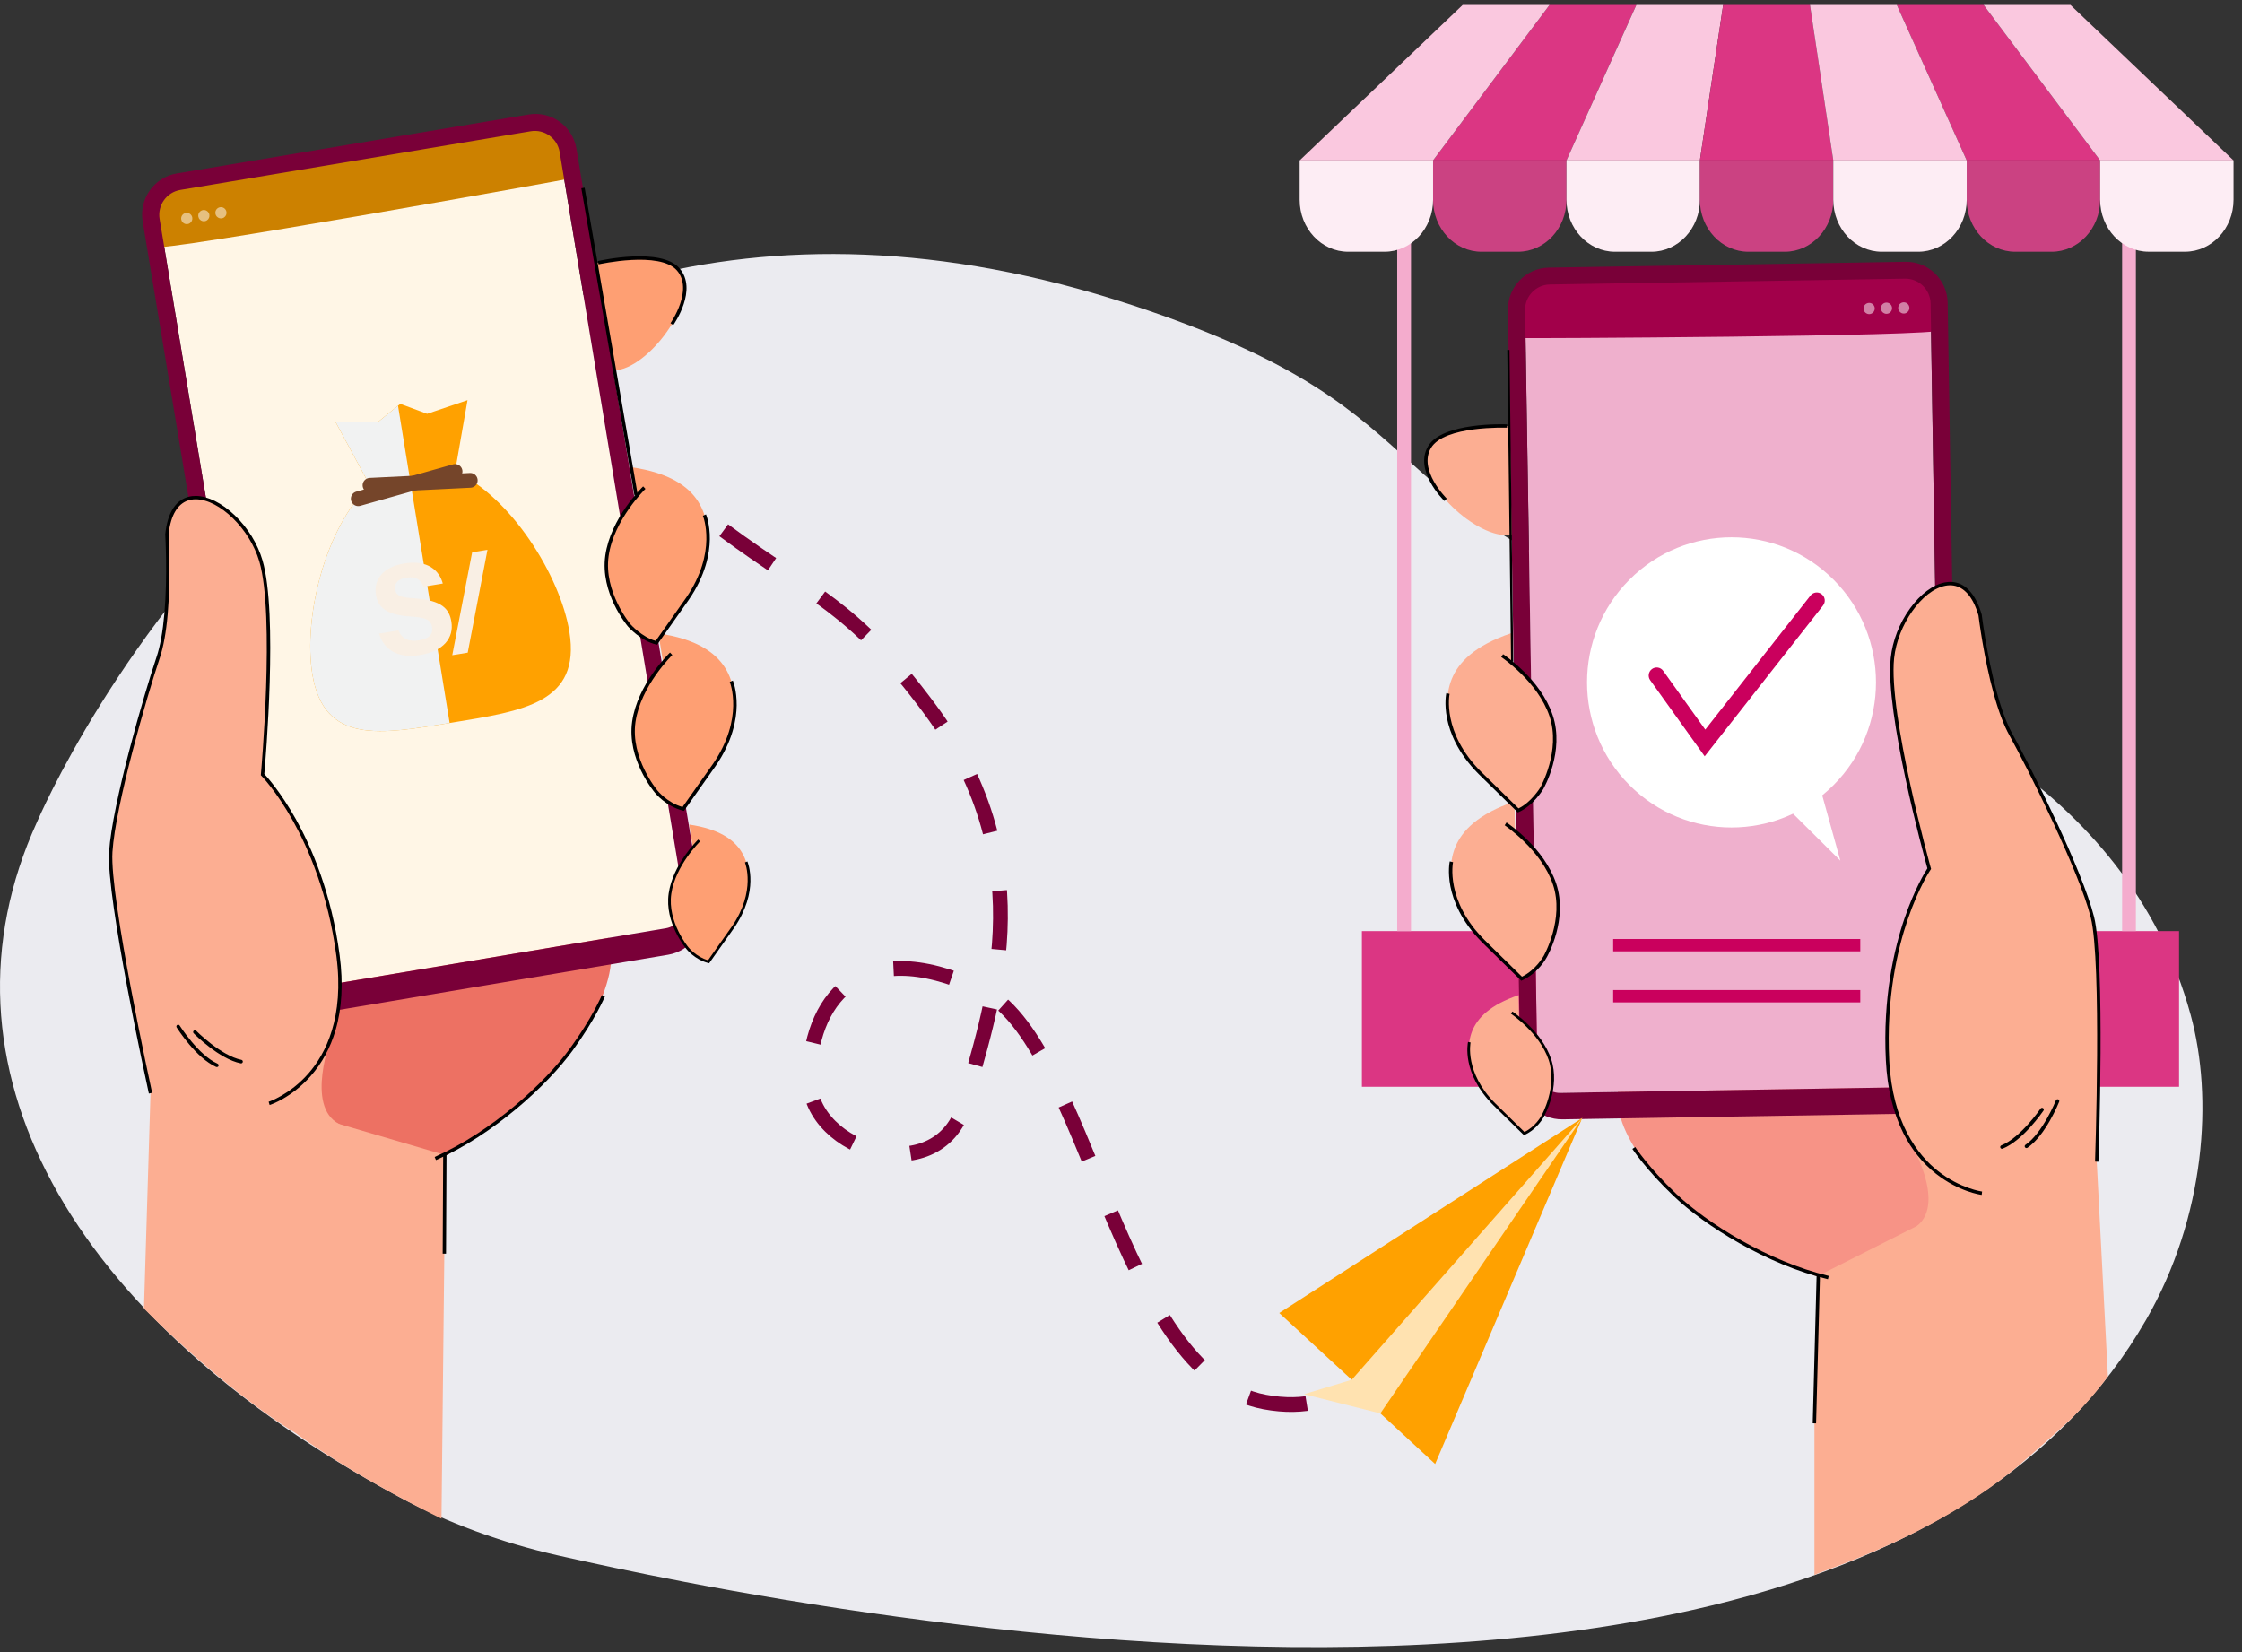 <svg width="76" height="56" viewBox="0 0 76 56" fill="none" xmlns="http://www.w3.org/2000/svg">
<rect x="0" y="0" width="76" height="56" fill="#333333" stroke="none"/>
<path d="M72.737 44.756C71.302 47.247 69.312 49.22 66.932 50.769C64.183 52.557 60.914 53.778 57.379 54.571C45.878 57.155 31.561 55.221 23.189 53.617C21.491 53.291 20.038 52.979 18.903 52.721C16.986 52.286 15.169 51.621 13.531 50.741C13.523 50.736 13.514 50.732 13.506 50.727C2.286 44.685 -2.479 36.05 1.251 27.871C1.309 27.743 12.308 1.769 38.39 10.347C49.84 14.113 45.629 17.313 58.32 21.316C64.254 23.187 72.105 26.525 74.259 34.399C75.028 37.209 74.769 41.23 72.738 44.756H72.737Z" fill="#EBEBF0"/>
<path d="M20.201 8.922C20.201 8.922 22.423 8.376 23.066 9.216C23.709 10.055 22.125 12.368 20.922 12.548C19.719 12.728 20.201 8.922 20.201 8.922Z" fill="#FE9F73"/>
<path d="M13.919 39.839C13.919 39.839 19.574 37.082 20.611 33.187C21.648 29.291 14.991 28.794 15.084 28.794C15.176 28.795 8.324 30.617 7.856 31.73C7.388 32.842 5.331 37.475 6.163 37.479C6.995 37.483 13.919 39.84 13.919 39.84V39.839Z" fill="#ED7163"/>
<path d="M18.922 4.86C18.921 4.852 18.919 4.844 18.916 4.835C18.853 4.555 18.59 4.367 18.305 4.397C18.297 4.398 18.289 4.399 18.28 4.4C18.277 4.401 18.274 4.401 18.272 4.402L5.829 6.486C5.826 6.487 5.823 6.487 5.82 6.488C5.812 6.49 5.803 6.491 5.796 6.494C5.516 6.558 5.329 6.821 5.359 7.107C5.36 7.115 5.361 7.124 5.362 7.132C5.363 7.135 5.363 7.138 5.363 7.14L9.679 33.122C9.724 33.392 9.979 33.575 10.248 33.53L22.834 31.421C23.103 31.376 23.285 31.12 23.24 30.85L18.924 4.868C18.924 4.866 18.923 4.863 18.922 4.86Z" fill="#FFF6E6"/>
<path d="M5.122 7.016L6.023 6.145L18.153 4.145L19.373 4.907C19.373 4.907 19.451 6.011 19.387 6.038C19.323 6.066 5.277 8.588 5.241 8.371C5.205 8.153 5.122 7.016 5.122 7.016H5.122Z" fill="#CC8100"/>
<g opacity="0.5">
<path d="M6.518 7.375C6.531 7.451 6.496 7.525 6.436 7.565C6.415 7.58 6.39 7.59 6.362 7.594C6.335 7.599 6.308 7.597 6.283 7.591C6.213 7.573 6.156 7.514 6.144 7.438C6.126 7.334 6.196 7.236 6.299 7.219C6.403 7.201 6.501 7.271 6.518 7.375H6.518Z" fill="white"/>
<path d="M7.097 7.278C7.11 7.354 7.076 7.428 7.015 7.468C6.994 7.483 6.969 7.493 6.941 7.497C6.914 7.502 6.886 7.5 6.862 7.493C6.792 7.475 6.735 7.417 6.723 7.341C6.705 7.237 6.775 7.139 6.879 7.121C6.982 7.104 7.08 7.174 7.097 7.278H7.097Z" fill="white"/>
<path d="M7.676 7.181C7.689 7.257 7.655 7.331 7.594 7.371C7.573 7.386 7.548 7.396 7.52 7.4C7.493 7.405 7.465 7.403 7.441 7.396C7.371 7.378 7.315 7.32 7.302 7.244C7.285 7.14 7.354 7.042 7.458 7.024C7.561 7.007 7.659 7.077 7.676 7.181H7.676Z" fill="white"/>
</g>
<path d="M23.196 30.582C23.265 31 22.983 31.396 22.567 31.466L10.516 33.485C10.099 33.555 9.704 33.272 9.635 32.854L5.411 7.425C5.333 6.958 5.647 6.516 6.113 6.438L17.989 4.449C18.454 4.371 18.894 4.686 18.971 5.154L23.196 30.581L23.196 30.582ZM17.92 3.881L5.994 5.879C5.226 6.008 4.708 6.737 4.836 7.507L9.104 33.197C9.232 33.968 9.958 34.488 10.725 34.36L22.651 32.362C23.419 32.233 23.937 31.504 23.809 30.733L19.541 5.044C19.413 4.273 18.687 3.752 17.92 3.881Z" fill="#790038"/>
<path d="M15.079 39.149V39.183V39.194L15.062 42.492L14.966 51.479C11.739 49.896 10.025 48.577 10.025 48.577C10.025 48.577 9.101 48.05 7.65 46.862C6.199 45.675 5.276 44.752 4.88 44.356L5.102 37.056C5.102 37.056 3.655 30.454 3.755 28.876C3.856 27.298 4.891 23.682 5.36 22.291C5.498 21.882 5.581 21.353 5.628 20.809C5.632 20.768 5.635 20.727 5.638 20.686C5.638 20.685 5.638 20.685 5.638 20.685C5.679 20.163 5.69 19.635 5.688 19.195C5.688 19.181 5.688 19.167 5.688 19.153C5.688 19.114 5.688 19.077 5.687 19.04C5.687 19.03 5.687 19.02 5.687 19.01C5.681 18.478 5.659 18.113 5.659 18.113C5.668 18.023 5.68 17.939 5.696 17.859C5.711 17.776 5.731 17.699 5.753 17.627C5.77 17.573 5.788 17.521 5.808 17.473C5.944 17.149 6.151 16.966 6.396 16.899C6.577 16.848 6.78 16.861 6.989 16.924C7.728 17.149 8.552 18.015 8.845 19.012C9.39 20.873 8.901 26.256 8.901 26.256C8.901 26.256 10.166 27.539 10.96 30.096C11.17 30.774 11.348 31.541 11.46 32.398C11.502 32.724 11.524 33.03 11.526 33.317C11.529 33.648 11.507 33.954 11.466 34.236C11.407 34.638 11.308 34.991 11.183 35.301C10.519 36.957 9.123 37.401 9.123 37.401L9.215 37.428L11.492 38.097L14.96 39.114L15.079 39.149H15.079L15.079 39.149Z" fill="#FCAE92"/>
<path d="M22.319 21.469L22.474 22.421C22.474 22.421 21.138 23.774 21.574 25.494C22.01 27.213 23.161 27.421 23.161 27.421C23.161 27.421 24.96 25 24.931 24.159C24.903 23.318 24.896 21.844 22.319 21.47V21.469Z" fill="#FE9F73"/>
<path d="M23.185 27.485L23.147 27.476C22.569 27.332 22.212 26.885 22.197 26.866C22.159 26.821 21.247 25.729 21.429 24.458C21.61 23.193 22.667 22.162 22.712 22.119L22.791 22.202C22.78 22.212 21.718 23.249 21.542 24.475C21.367 25.694 22.275 26.783 22.285 26.794C22.289 26.799 22.62 27.211 23.137 27.355L24.163 25.901C25.237 24.344 24.742 23.125 24.737 23.113L24.842 23.068C24.848 23.081 24.978 23.395 24.972 23.911C24.966 24.385 24.837 25.125 24.257 25.966L23.185 27.486V27.485Z" fill="black"/>
<path d="M23.362 27.949L23.483 28.692C23.483 28.692 22.439 29.75 22.779 31.094C23.12 32.437 24.02 32.599 24.02 32.599C24.02 32.599 25.425 30.707 25.403 30.051C25.381 29.394 25.376 28.242 23.361 27.949H23.362Z" fill="#FE9F73"/>
<path d="M24.039 32.65L24.009 32.643C23.558 32.531 23.278 32.181 23.267 32.166C23.238 32.132 22.525 31.278 22.667 30.285C22.809 29.296 23.634 28.491 23.669 28.457L23.731 28.521C23.723 28.529 22.893 29.34 22.756 30.297C22.619 31.25 23.329 32.101 23.336 32.11C23.34 32.114 23.598 32.436 24.002 32.549L24.804 31.412C25.643 30.195 25.256 29.243 25.252 29.234L25.334 29.199C25.351 29.239 25.746 30.203 24.877 31.463L24.039 32.651L24.039 32.65Z" fill="black"/>
<path d="M11.237 35.148C11.237 35.148 10.336 37.488 11.49 38.096C12.644 38.703 8.71 39.026 8.711 38.912C8.712 38.797 5.993 35.407 6.678 35.239C7.362 35.071 9.503 34.28 9.985 34.798C10.467 35.315 11.237 35.148 11.237 35.148Z" fill="#FCAE92"/>
<path d="M21.408 15.838L21.563 16.789C21.563 16.789 20.227 18.143 20.663 19.863C21.099 21.582 22.251 21.789 22.251 21.789C22.251 21.789 24.049 19.368 24.021 18.527C23.993 17.687 23.986 16.213 21.408 15.838V15.838Z" fill="#FE9F73"/>
<path d="M15.023 39.151L15.006 42.495L15.12 42.495L15.136 39.152L15.023 39.151Z" fill="black"/>
<path d="M14.78 39.322L14.734 39.217C16.67 38.36 18.469 36.71 19.321 35.539C20.075 34.505 20.398 33.739 20.401 33.732L20.506 33.776C20.503 33.784 20.175 34.56 19.413 35.607C18.552 36.789 16.735 38.456 14.78 39.322Z" fill="black"/>
<path d="M22.274 21.854L22.237 21.845C21.718 21.721 21.305 21.256 21.288 21.237C21.248 21.19 20.337 20.098 20.519 18.826C20.7 17.561 21.756 16.531 21.801 16.487L21.88 16.57C21.87 16.58 20.807 17.617 20.632 18.843C20.457 20.062 21.365 21.151 21.374 21.162C21.378 21.166 21.759 21.595 22.227 21.724L23.253 20.269C24.327 18.712 23.832 17.494 23.827 17.481L23.932 17.436C23.937 17.45 24.068 17.763 24.062 18.279C24.056 18.753 23.926 19.494 23.346 20.335L22.275 21.854H22.274Z" fill="black"/>
<path d="M21.507 16.799L19.706 6.38L19.818 6.362L21.619 16.78L21.507 16.799Z" fill="black"/>
<path d="M22.822 11.021L22.729 10.955C22.737 10.943 23.518 9.822 22.945 9.166C22.364 8.502 20.311 8.956 20.291 8.961L20.266 8.849C20.352 8.829 22.406 8.376 23.031 9.091C23.663 9.814 22.857 10.972 22.822 11.021Z" fill="black"/>
<path d="M7.386 36.16C7.369 36.172 7.347 36.175 7.327 36.166C6.649 35.867 6.015 34.868 5.988 34.826C5.971 34.798 5.979 34.761 6.007 34.743C6.035 34.725 6.072 34.733 6.09 34.762C6.096 34.772 6.731 35.772 7.375 36.056C7.406 36.07 7.419 36.105 7.406 36.136C7.402 36.146 7.394 36.154 7.386 36.16V36.16Z" fill="#000100"/>
<path d="M8.206 36.034C8.193 36.044 8.176 36.048 8.16 36.044C7.433 35.899 6.599 35.061 6.565 35.025C6.541 35.002 6.541 34.963 6.565 34.94C6.589 34.916 6.627 34.917 6.65 34.94C6.658 34.948 7.493 35.787 8.183 35.925C8.216 35.932 8.237 35.964 8.23 35.996C8.227 36.012 8.218 36.025 8.206 36.034V36.034Z" fill="#000100"/>
<path d="M9.14 37.455L9.106 37.346C9.113 37.344 9.82 37.111 10.453 36.39C11.037 35.724 11.676 34.492 11.403 32.405C11.128 30.305 10.452 28.756 9.932 27.826C9.37 26.818 8.865 26.301 8.86 26.296L8.842 26.277L8.844 26.25C8.849 26.197 9.326 20.856 8.79 19.028C8.469 17.933 7.443 16.93 6.639 16.924C6.638 16.924 6.638 16.924 6.637 16.924C6.24 16.922 5.953 17.171 5.807 17.644C5.764 17.782 5.733 17.941 5.715 18.115C5.721 18.206 5.796 19.557 5.685 20.814C5.631 21.434 5.539 21.937 5.414 22.309C4.985 23.582 3.914 27.281 3.812 28.88C3.713 30.432 5.142 36.977 5.157 37.044L5.046 37.068C4.987 36.798 3.598 30.441 3.698 28.873C3.801 27.263 4.875 23.55 5.306 22.273C5.429 21.91 5.518 21.415 5.572 20.804C5.685 19.517 5.602 18.131 5.602 18.117V18.113V18.108C5.62 17.925 5.653 17.758 5.698 17.61C5.903 16.947 6.322 16.809 6.638 16.81C6.638 16.81 6.639 16.81 6.64 16.81C7.045 16.814 7.525 17.052 7.957 17.466C8.399 17.89 8.734 18.433 8.899 18.996C9.427 20.799 9 25.782 8.96 26.235C9.057 26.339 9.52 26.856 10.029 27.766C10.554 28.705 11.238 30.27 11.515 32.391C11.638 33.331 11.591 34.183 11.374 34.921C11.2 35.514 10.918 36.035 10.534 36.471C9.88 37.214 9.17 37.446 9.14 37.456L9.14 37.455Z" fill="black"/>
<path d="M15.426 15.98L15.848 13.564L14.478 14.027L13.57 13.69L12.816 14.3L11.371 14.299L12.536 16.454C11.023 17.859 10.275 20.935 10.586 22.843C10.979 25.26 12.921 24.888 15.328 24.493C17.735 24.098 19.694 23.83 19.301 21.413C18.99 19.504 17.306 16.828 15.426 15.98H15.426Z" fill="#FFA100"/>
<g style="mix-blend-mode:multiply">
<path d="M13.492 13.753L12.816 14.3L11.371 14.299L12.536 16.454C11.023 17.859 10.275 20.935 10.586 22.843C10.974 25.231 12.875 24.896 15.242 24.507L13.492 13.753V13.753Z" fill="#F1F2F2"/>
</g>
<path d="M13.506 21.369C13.625 21.66 13.862 21.761 14.211 21.704C14.56 21.646 14.686 21.482 14.65 21.262C14.609 21.012 14.448 20.931 13.913 20.897C13.061 20.838 12.81 20.569 12.744 20.161C12.659 19.635 12.994 19.215 13.706 19.098C14.505 18.967 14.894 19.344 15.01 19.78L14.354 19.888C14.289 19.705 14.156 19.519 13.767 19.583C13.501 19.627 13.361 19.762 13.396 19.977C13.431 20.193 13.571 20.255 14.078 20.284C14.986 20.352 15.231 20.644 15.301 21.074C15.39 21.623 15.037 22.072 14.242 22.203C13.478 22.328 13.01 22.018 12.851 21.477L13.506 21.369H13.506Z" fill="#F9EFE4"/>
<path d="M15.331 22.209L16.005 18.721L16.525 18.635L15.855 22.123L15.331 22.209Z" fill="#F9EFE4"/>
<path d="M15.426 15.98L12.144 16.905" stroke="#75452A" stroke-width="0.5" stroke-miterlimit="10" stroke-linecap="round"/>
<path d="M12.542 16.449L15.941 16.282" stroke="#75452A" stroke-width="0.5" stroke-miterlimit="10" stroke-linecap="round"/>
<path d="M73.866 31.561H46.166V36.838H73.866V31.561Z" fill="#DB3683"/>
<path d="M47.831 8.137H47.363V31.561H47.831V8.137Z" fill="#F4ACCD"/>
<path d="M72.403 8.137H71.936V31.561H72.403V8.137Z" fill="#F4ACCD"/>
<path d="M48.578 5.437V6.771C48.578 7.743 49.313 8.533 50.221 8.533H51.457C52.364 8.533 53.101 7.744 53.101 6.771V5.437H48.579H48.578Z" fill="#CB4282"/>
<path d="M44.056 5.437V6.771C44.056 7.743 44.791 8.533 45.7 8.533H46.935C47.842 8.533 48.579 7.744 48.579 6.771V5.437H44.056Z" fill="#FDEDF4"/>
<path d="M53.101 5.437V6.771C53.101 7.743 53.837 8.533 54.745 8.533H55.98C56.887 8.533 57.624 7.744 57.624 6.771V5.437H53.102H53.101Z" fill="#FDEDF4"/>
<path d="M66.668 5.437V6.771C66.668 7.743 67.404 8.533 68.312 8.533H69.547C70.454 8.533 71.191 7.744 71.191 6.771V5.437H66.669H66.668Z" fill="#CB4282"/>
<path d="M72.834 8.532H74.069C74.976 8.532 75.713 7.743 75.713 6.769V5.436H71.191V6.769C71.191 7.742 71.927 8.532 72.835 8.532H72.834Z" fill="#FDEDF4"/>
<path d="M57.623 5.437V6.771C57.623 7.743 58.359 8.533 59.267 8.533H60.502C61.409 8.533 62.146 7.744 62.146 6.771V5.437H57.624H57.623Z" fill="#CB4282"/>
<path d="M62.145 5.437V6.771C62.145 7.743 62.88 8.533 63.789 8.533H65.024C65.931 8.533 66.668 7.744 66.668 6.771V5.437H62.146H62.145Z" fill="#FDEDF4"/>
<path d="M52.526 0.168L48.578 5.437H53.101L55.469 0.168H52.526Z" fill="#DB3683"/>
<path d="M49.582 0.168L44.056 5.437H48.578L52.526 0.168H49.582Z" fill="#FAC8DF"/>
<path d="M55.47 0.168L53.101 5.437H57.623L58.412 0.168H55.47Z" fill="#FAC8DF"/>
<path d="M64.299 0.168L66.668 5.437H71.19L67.242 0.168H64.299Z" fill="#DB3683"/>
<path d="M71.19 5.437H75.712L70.185 0.168H67.242L71.19 5.437Z" fill="#FAC8DF"/>
<path d="M58.412 0.168L57.623 5.437H62.145L61.356 0.168H58.412Z" fill="#DB3683"/>
<path d="M61.355 0.168L62.145 5.437H66.668L64.299 0.168H61.355Z" fill="#FAC8DF"/>
<path d="M51.166 14.444C51.166 14.444 48.883 14.31 48.401 15.252C47.919 16.194 49.893 18.182 51.108 18.141C52.324 18.099 51.166 14.444 51.166 14.444Z" fill="#FCAE92"/>
<path d="M62.903 43.713C62.903 43.713 56.846 42.027 55.126 38.383C53.406 34.74 59.863 33.043 59.772 33.061C59.681 33.078 66.748 33.628 67.408 34.637C68.069 35.646 70.925 39.83 70.108 39.985C69.29 40.14 62.903 43.713 62.903 43.713Z" fill="#F79386"/>
<path d="M51.693 10.217C51.693 10.208 51.693 10.2 51.694 10.191C51.706 9.904 51.93 9.671 52.216 9.65C52.224 9.649 52.233 9.649 52.241 9.648C52.244 9.648 52.247 9.648 52.249 9.648L64.863 9.442C64.866 9.442 64.869 9.442 64.871 9.442C64.88 9.442 64.888 9.442 64.897 9.442C65.183 9.455 65.415 9.68 65.436 9.966C65.437 9.975 65.437 9.983 65.438 9.992C65.438 9.995 65.439 9.998 65.439 10L65.865 36.338C65.87 36.612 65.652 36.837 65.38 36.842L52.621 37.05C52.348 37.055 52.123 36.837 52.119 36.562L51.692 10.225C51.692 10.222 51.692 10.219 51.692 10.216L51.693 10.217Z" fill="#EFB0CD"/>
<path d="M65.654 9.834L64.611 9.142L52.321 9.374L51.258 10.344C51.258 10.344 51.381 11.444 51.449 11.46C51.516 11.476 65.785 11.409 65.781 11.189C65.777 10.968 65.654 9.835 65.654 9.835L65.654 9.834Z" fill="#A2004A"/>
<g opacity="0.5">
<path d="M64.346 10.441C64.347 10.518 64.394 10.584 64.46 10.613C64.484 10.623 64.51 10.629 64.538 10.628C64.566 10.628 64.592 10.622 64.616 10.61C64.681 10.58 64.726 10.512 64.725 10.435C64.723 10.329 64.636 10.245 64.532 10.247C64.427 10.249 64.344 10.336 64.346 10.441Z" fill="white"/>
<path d="M63.759 10.45C63.76 10.528 63.807 10.594 63.873 10.622C63.897 10.633 63.923 10.639 63.952 10.638C63.979 10.637 64.006 10.631 64.029 10.62C64.095 10.589 64.139 10.521 64.138 10.444C64.136 10.339 64.05 10.255 63.945 10.257C63.84 10.259 63.757 10.345 63.759 10.45Z" fill="white"/>
<path d="M63.171 10.46C63.172 10.538 63.219 10.604 63.286 10.632C63.309 10.643 63.336 10.649 63.364 10.648C63.392 10.647 63.418 10.641 63.442 10.63C63.507 10.599 63.552 10.532 63.551 10.454C63.549 10.349 63.463 10.265 63.358 10.267C63.253 10.269 63.169 10.355 63.171 10.46Z" fill="white"/>
</g>
<path d="M51.697 10.514C51.69 10.041 52.066 9.651 52.537 9.643L64.576 9.446C65.047 9.438 65.436 9.816 65.444 10.289L65.861 36.065C65.868 36.49 65.531 36.839 65.109 36.846L52.893 37.046C52.471 37.053 52.122 36.714 52.115 36.29L51.698 10.514L51.697 10.514ZM51.117 10.509L51.539 36.551C51.552 37.332 52.193 37.955 52.971 37.942L65.06 37.745C65.838 37.732 66.458 37.088 66.445 36.307L66.023 10.266C66.01 9.484 65.37 8.861 64.592 8.874L52.503 9.072C51.725 9.084 51.104 9.728 51.117 10.509Z" fill="#790038"/>
<path d="M68.326 49.764C65.425 52.139 61.863 53.194 61.506 53.388L61.506 48.248L61.508 46.528L61.647 43.288L61.645 43.278L61.639 43.244L61.674 43.226L61.75 43.187L64.979 41.557H64.98L67.097 40.488L67.183 40.445C67.183 40.445 65.725 40.26 64.775 38.745C64.774 38.744 64.773 38.742 64.772 38.741C64.772 38.74 64.771 38.739 64.771 38.738C64.596 38.459 64.438 38.133 64.31 37.757C64.219 37.486 64.142 37.189 64.086 36.863C64.036 36.58 64.002 36.276 63.985 35.948C63.96 35.443 63.962 34.965 63.984 34.514C64.001 34.193 64.028 33.886 64.063 33.593C64.106 33.239 64.161 32.907 64.224 32.596C64.398 31.737 64.635 31.04 64.85 30.522C65.144 29.815 65.397 29.442 65.397 29.442C65.397 29.442 65.091 28.34 64.779 26.962C64.754 26.85 64.728 26.736 64.703 26.62C64.365 25.072 64.049 23.276 64.151 22.307C64.259 21.274 64.914 20.272 65.601 19.917C65.795 19.816 65.992 19.768 66.179 19.784C66.432 19.807 66.669 19.948 66.861 20.243C66.889 20.287 66.916 20.334 66.943 20.385C66.977 20.451 67.009 20.523 67.04 20.601C67.04 20.601 67.04 20.601 67.04 20.602C67.07 20.678 67.098 20.759 67.123 20.846C67.123 20.846 67.17 21.236 67.266 21.791C67.27 21.817 67.275 21.845 67.28 21.872C67.284 21.898 67.289 21.923 67.293 21.948C67.371 22.375 67.474 22.878 67.605 23.371V23.373C67.605 23.373 67.605 23.373 67.605 23.374C67.615 23.413 67.626 23.453 67.636 23.491C67.781 24.018 67.958 24.524 68.167 24.901C68.878 26.183 70.547 29.553 70.93 31.087C71.312 32.621 71.076 39.376 71.076 39.376L71.454 46.657C71.454 46.657 70.833 47.522 70.041 48.248C69.25 48.974 68.326 49.764 68.326 49.764Z" fill="#FCAE92"/>
<path d="M51.339 27.169L51.358 28.133C51.358 28.133 52.916 29.222 52.796 30.992C52.676 32.762 51.581 33.175 51.581 33.175C51.581 33.175 49.377 31.119 49.254 30.288C49.13 29.456 48.872 28.004 51.34 27.169H51.339Z" fill="#FCAE92"/>
<path d="M51.569 33.243L50.242 31.943C49.52 31.221 49.26 30.516 49.168 30.051C49.069 29.544 49.141 29.212 49.144 29.198L49.256 29.224C49.253 29.236 48.985 30.525 50.322 31.861L51.592 33.106C52.075 32.87 52.326 32.405 52.329 32.401C52.337 32.387 53.034 31.151 52.643 29.983C52.25 28.81 51.018 27.983 51.006 27.974L51.069 27.879C51.121 27.913 52.346 28.735 52.751 29.947C53.159 31.164 52.459 32.404 52.428 32.456C52.418 32.476 52.147 32.981 51.604 33.227L51.569 33.243H51.569Z" fill="black"/>
<path d="M51.478 33.731L51.493 34.484C51.493 34.484 52.71 35.335 52.617 36.718C52.523 38.102 51.667 38.424 51.667 38.424C51.667 38.424 49.945 36.818 49.849 36.168C49.752 35.518 49.55 34.384 51.479 33.731H51.478Z" fill="#FCAE92"/>
<path d="M51.658 38.477L50.621 37.462C49.539 36.38 49.754 35.36 49.764 35.317L49.85 35.336C49.848 35.346 49.639 36.353 50.684 37.398L51.676 38.37C52.055 38.186 52.25 37.823 52.252 37.819C52.258 37.808 52.803 36.843 52.498 35.93C52.19 35.013 51.228 34.367 51.218 34.36L51.267 34.286C51.308 34.312 52.265 34.955 52.582 35.902C52.9 36.853 52.353 37.822 52.33 37.863C52.322 37.878 52.109 38.272 51.686 38.465L51.658 38.477H51.658Z" fill="black"/>
<path d="M64.698 38.612C64.698 38.612 66.006 40.751 64.98 41.558C63.954 42.364 67.881 41.969 67.86 41.857C67.839 41.744 69.903 37.917 69.199 37.876C68.496 37.834 66.248 37.445 65.867 38.041C65.486 38.638 64.698 38.612 64.698 38.612Z" fill="#FCAE92"/>
<path d="M51.222 21.465L51.241 22.429C51.241 22.429 52.798 23.518 52.679 25.288C52.559 27.058 51.464 27.471 51.464 27.471C51.464 27.471 49.26 25.415 49.136 24.584C49.013 23.752 48.755 22.3 51.222 21.465H51.222Z" fill="#FCAE92"/>
<path d="M61.58 43.241L61.448 48.245L61.562 48.248L61.694 43.244L61.58 43.241Z" fill="black"/>
<path d="M61.964 43.361C59.885 42.863 57.798 41.553 56.739 40.547C55.801 39.655 55.34 38.951 55.335 38.944L55.431 38.881C55.435 38.888 55.891 39.582 56.818 40.464C57.866 41.46 59.932 42.757 61.991 43.249L61.964 43.361Z" fill="black"/>
<path d="M51.452 27.538L50.125 26.239C49.403 25.517 49.143 24.812 49.051 24.347C48.952 23.84 49.025 23.508 49.028 23.494L49.139 23.52C49.136 23.532 48.868 24.821 50.205 26.158L51.476 27.402C51.912 27.191 52.21 26.699 52.213 26.694C52.22 26.682 52.917 25.447 52.526 24.279C52.133 23.106 50.901 22.279 50.889 22.27L50.952 22.175C51.004 22.209 52.229 23.031 52.634 24.243C53.042 25.46 52.342 26.7 52.311 26.752C52.297 26.776 51.975 27.307 51.487 27.523L51.452 27.538Z" fill="black"/>
<path d="M51.223 22.43L51.094 11.863L51.169 11.861L51.297 22.428L51.223 22.43Z" fill="black"/>
<path d="M48.965 16.983C48.922 16.942 47.921 15.949 48.412 15.123C48.899 14.306 51 14.38 51.089 14.384L51.084 14.498C51.063 14.497 48.962 14.423 48.51 15.182C48.064 15.93 49.034 16.892 49.044 16.901L48.965 16.983H48.965Z" fill="black"/>
<path d="M68.668 38.91C68.687 38.919 68.709 38.918 68.728 38.905C69.34 38.488 69.785 37.391 69.803 37.344C69.815 37.313 69.8 37.278 69.77 37.265C69.739 37.253 69.704 37.268 69.691 37.299C69.687 37.31 69.242 38.409 68.66 38.805C68.632 38.824 68.625 38.861 68.644 38.889C68.65 38.898 68.658 38.905 68.668 38.91H68.668Z" fill="#000100"/>
<path d="M67.838 38.935C67.853 38.941 67.87 38.943 67.886 38.936C68.574 38.662 69.244 37.686 69.272 37.644C69.29 37.617 69.283 37.579 69.256 37.561C69.229 37.542 69.191 37.549 69.173 37.576C69.166 37.586 68.496 38.563 67.842 38.824C67.811 38.836 67.796 38.871 67.808 38.902C67.814 38.917 67.825 38.928 67.838 38.934V38.935Z" fill="#000100"/>
<path d="M67.175 40.502C67.144 40.498 66.404 40.398 65.627 39.786C65.171 39.427 64.799 38.965 64.522 38.414C64.176 37.727 63.976 36.899 63.928 35.951C63.819 33.815 64.211 32.151 64.558 31.133C64.895 30.145 65.258 29.553 65.335 29.433C65.214 28.995 63.897 24.171 64.093 22.302C64.154 21.719 64.385 21.124 64.745 20.627C65.095 20.141 65.524 19.819 65.922 19.743C66.233 19.683 66.671 19.741 66.992 20.359C67.063 20.495 67.125 20.654 67.177 20.831L67.178 20.84C67.18 20.854 67.348 22.232 67.691 23.477C67.853 24.069 68.03 24.539 68.216 24.874C68.87 26.052 70.594 29.509 70.984 31.074C71.365 32.598 71.142 39.102 71.133 39.379L71.019 39.374C71.021 39.307 71.25 32.61 70.874 31.102C70.486 29.547 68.768 26.104 68.117 24.929C67.926 24.586 67.746 24.108 67.581 23.508C67.246 22.291 67.077 20.949 67.066 20.858C67.017 20.691 66.958 20.541 66.891 20.412C66.663 19.973 66.335 19.78 65.944 19.855C65.153 20.006 64.326 21.178 64.207 22.314C64.008 24.21 65.438 29.376 65.452 29.428L65.46 29.453L65.445 29.476C65.44 29.482 65.037 30.082 64.665 31.175C64.322 32.183 63.935 33.83 64.042 35.945C64.149 38.051 65.001 39.148 65.698 39.696C66.45 40.289 67.183 40.388 67.19 40.389L67.176 40.502L67.175 40.502Z" fill="black"/>
<path d="M62.158 26.608C64.071 24.687 64.071 21.573 62.158 19.652C60.246 17.732 57.145 17.732 55.232 19.652C53.32 21.573 53.32 24.687 55.232 26.608C57.145 28.529 60.246 28.529 62.158 26.608Z" fill="white"/>
<path d="M57.786 25.636L55.939 23.056C55.851 22.934 55.879 22.764 56.001 22.676C56.122 22.588 56.292 22.616 56.379 22.738L57.806 24.731L61.372 20.187C61.465 20.069 61.636 20.048 61.753 20.142C61.871 20.235 61.891 20.406 61.798 20.524L57.786 25.636V25.636Z" fill="#CA005D"/>
<path d="M60.366 27.169L62.385 29.173L61.501 25.99L60.366 27.169Z" fill="white"/>
<path d="M63.06 31.829H54.684V32.247H63.06V31.829Z" fill="#CA005D"/>
<path d="M63.06 33.559H54.684V33.977H63.06V33.559Z" fill="#CA005D"/>
<path d="M24.534 17.975C27.568 20.218 28.887 20.482 31.525 24.043C35.487 29.391 33.504 34.331 32.712 37.365C31.921 40.399 27.436 39.08 27.436 36.574C27.436 34.068 29.019 31.561 33.24 33.54C36.88 35.246 37.856 46.594 42.869 47.522C45.639 48.035 46.914 46.203 47.881 44.092" stroke="#790038" stroke-width="0.5" stroke-dasharray="2 2"/>
<path d="M50.877 42.824L53.637 37.893C53.637 37.893 49.584 41.242 49.486 41.323C49.389 41.403 45.821 46.769 45.821 46.769L44.206 47.258L46.792 47.909L50.877 42.825L50.877 42.824Z" fill="#FFE2B0"/>
<path d="M46.792 47.908L48.649 49.624L53.637 37.893L46.792 47.908Z" fill="#FFA100"/>
<path d="M43.364 44.506L45.821 46.769L53.638 37.893L43.364 44.506Z" fill="#FFA100"/>
</svg>
